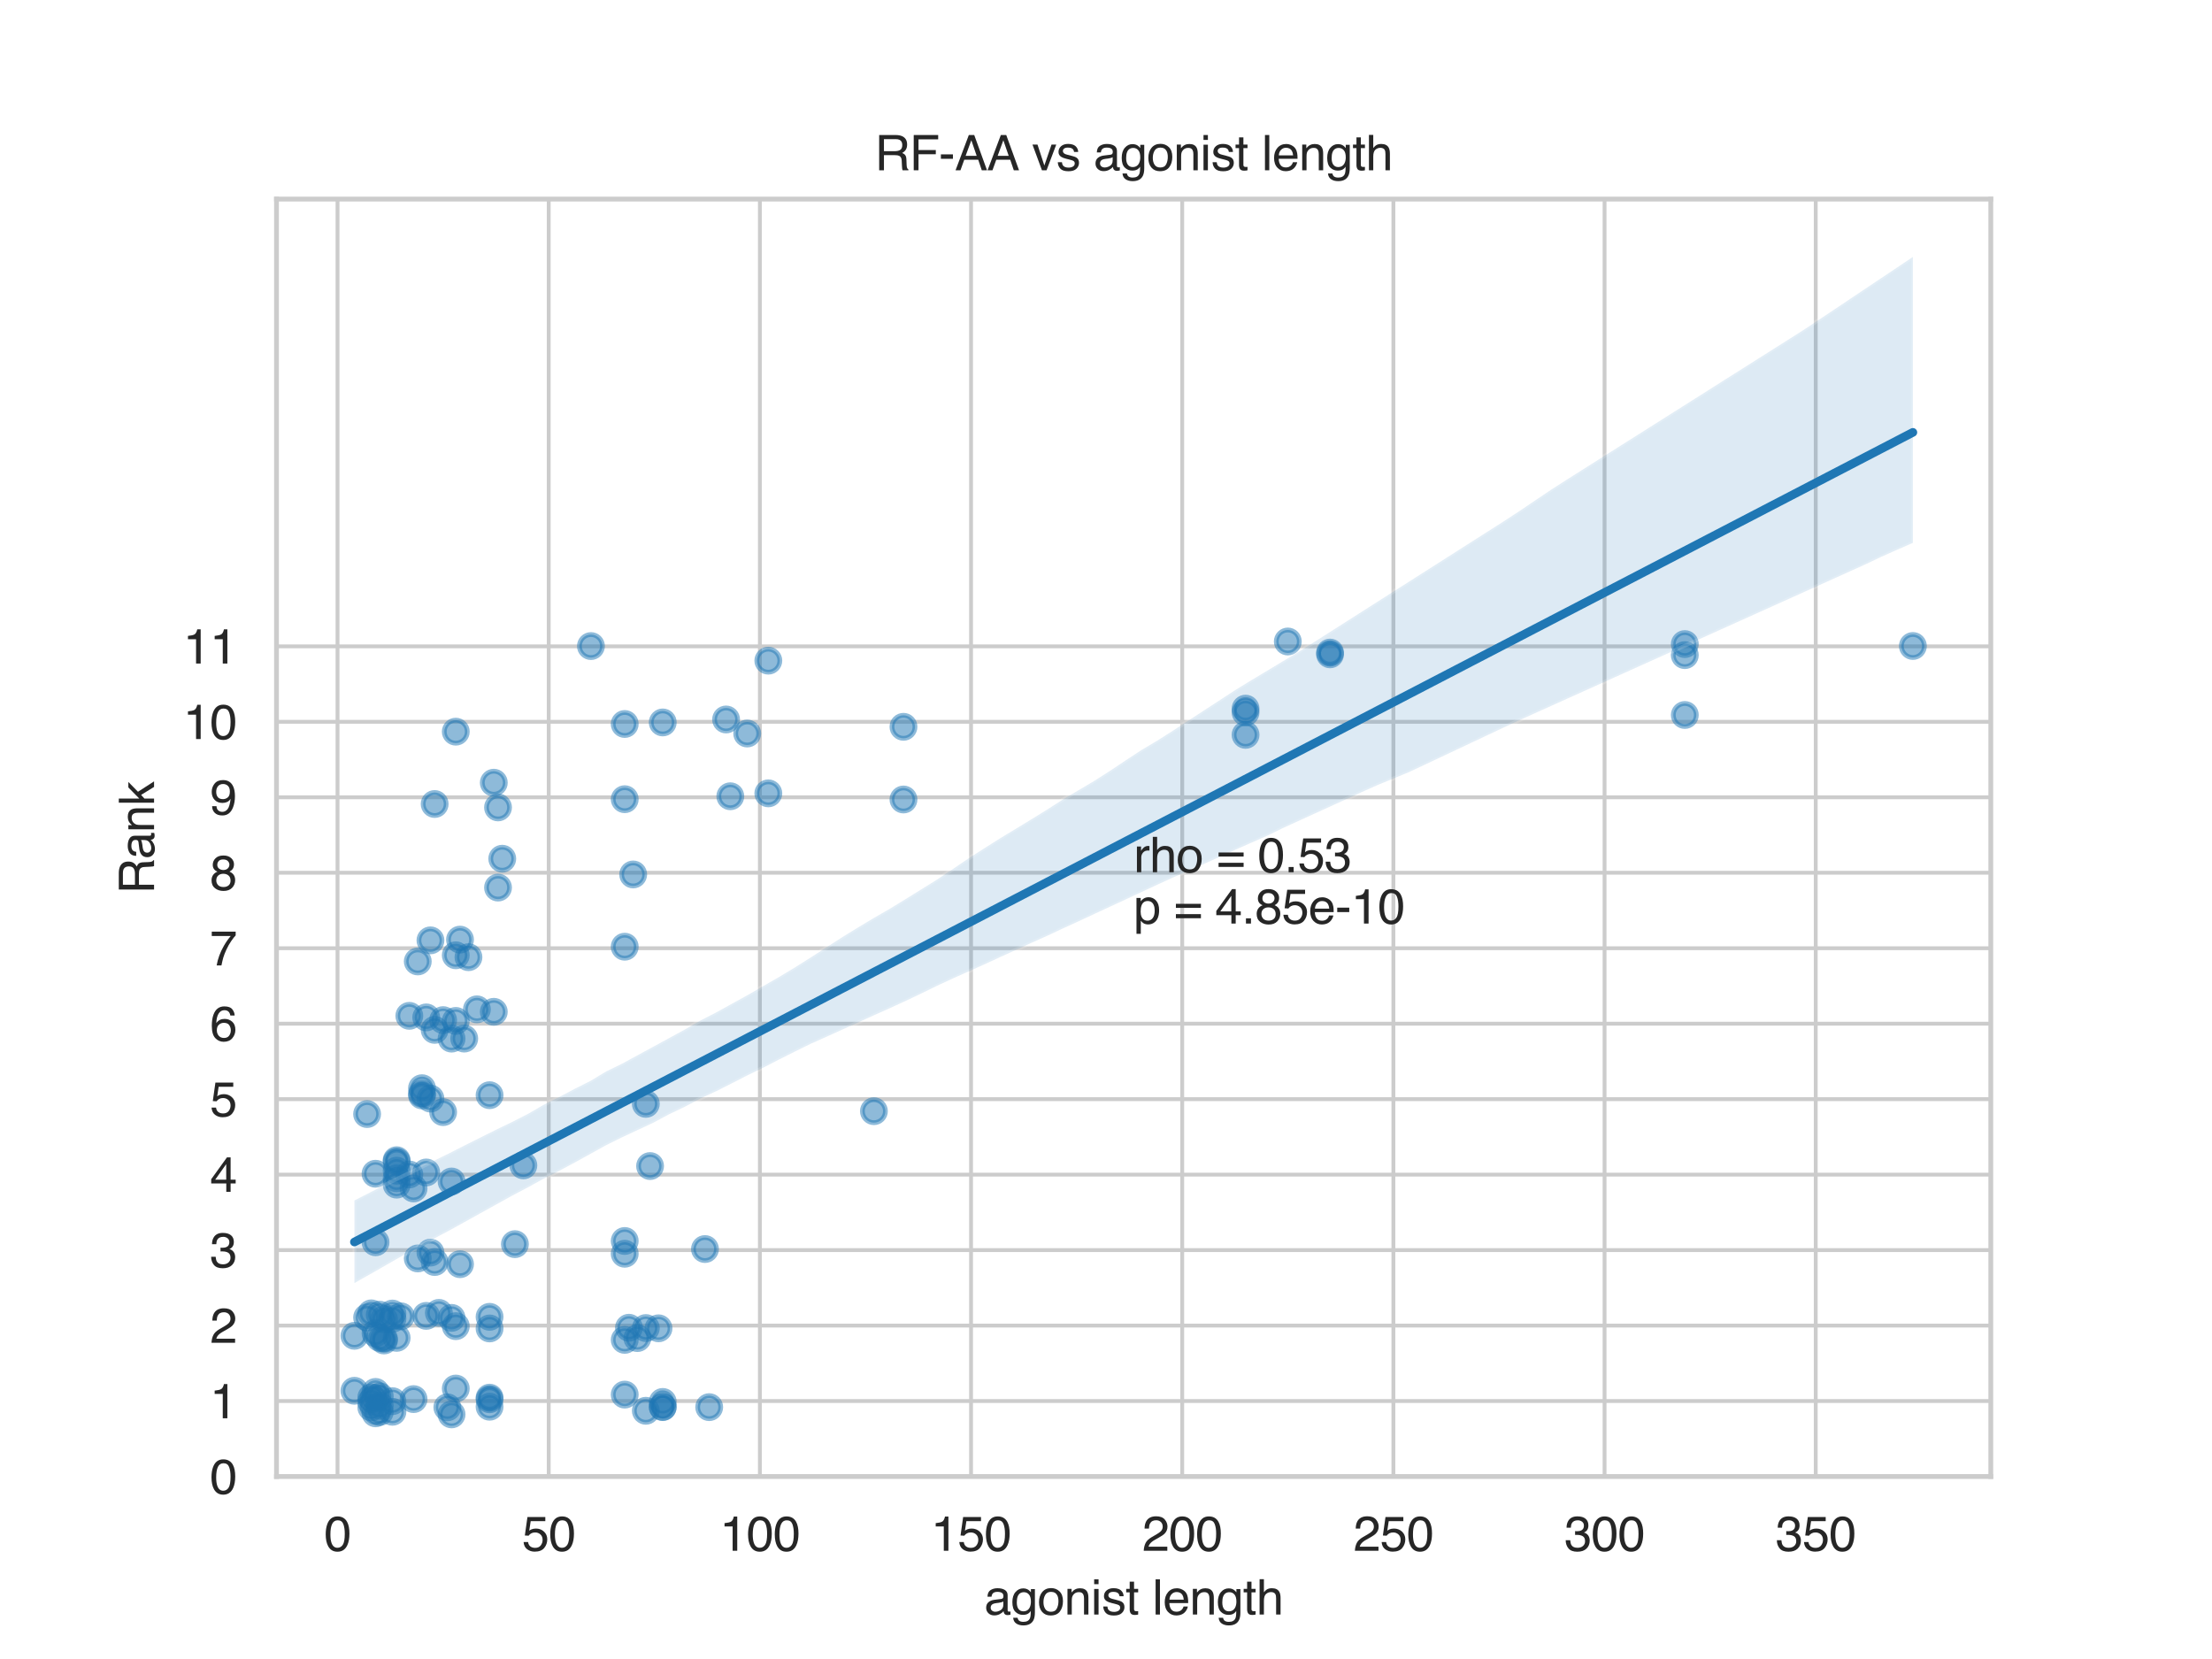 <?xml version="1.0" encoding="utf-8" standalone="no"?>
<!DOCTYPE svg PUBLIC "-//W3C//DTD SVG 1.1//EN"
  "http://www.w3.org/Graphics/SVG/1.1/DTD/svg11.dtd">
<svg xmlns:xlink="http://www.w3.org/1999/xlink" width="460.8pt" height="345.6pt" viewBox="0 0 460.8 345.6" xmlns="http://www.w3.org/2000/svg" version="1.1">
 <defs>
  <style type="text/css">*{stroke-linejoin: round; stroke-linecap: butt}</style>
 </defs>
 <g id="figure_1">
  <g id="patch_1">
   <path d="M 0 345.6 
L 460.8 345.6 
L 460.8 0 
L 0 0 
z
" style="fill: #ffffff"/>
  </g>
  <g id="axes_1">
   <g id="patch_2">
    <path d="M 57.6 307.584 
L 414.72 307.584 
L 414.72 41.472 
L 57.6 41.472 
z
" style="fill: #ffffff"/>
   </g>
   <g id="matplotlib.axis_1">
    <g id="xtick_1">
     <g id="line2d_1">
      <path d="M 70.313 307.584 
L 70.313 41.472 
" clip-path="url(#p63152d286d)" style="fill: none; stroke: #cccccc; stroke-width: 0.8; stroke-linecap: round"/>
     </g>
     <g id="text_1">
      <!-- 0 -->
      <g style="fill: #262626" transform="translate(67.533 323.057) scale(0.1 -0.1)">
       <defs>
        <path id="Helvetica-30" d="M 1731 4475 
Q 2600 4475 2988 3759 
Q 3288 3206 3288 2244 
Q 3288 1331 3016 734 
Q 2622 -122 1728 -122 
Q 922 -122 528 578 
Q 200 1163 200 2147 
Q 200 2909 397 3456 
Q 766 4475 1731 4475 
z
M 1725 391 
Q 2163 391 2422 778 
Q 2681 1166 2681 2222 
Q 2681 2984 2493 3476 
Q 2306 3969 1766 3969 
Q 1269 3969 1039 3501 
Q 809 3034 809 2125 
Q 809 1441 956 1025 
Q 1181 391 1725 391 
z
" transform="scale(0.016)"/>
       </defs>
       <use xlink:href="#Helvetica-30"/>
      </g>
     </g>
    </g>
    <g id="xtick_2">
     <g id="line2d_2">
      <path d="M 114.305 307.584 
L 114.305 41.472 
" clip-path="url(#p63152d286d)" style="fill: none; stroke: #cccccc; stroke-width: 0.8; stroke-linecap: round"/>
     </g>
     <g id="text_2">
      <!-- 50 -->
      <g style="fill: #262626" transform="translate(108.744 323.057) scale(0.1 -0.1)">
       <defs>
        <path id="Helvetica-35" d="M 791 1141 
Q 847 659 1238 475 
Q 1438 381 1700 381 
Q 2200 381 2440 700 
Q 2681 1019 2681 1406 
Q 2681 1875 2395 2131 
Q 2109 2388 1709 2388 
Q 1419 2388 1211 2275 
Q 1003 2163 856 1963 
L 369 1991 
L 709 4400 
L 3034 4400 
L 3034 3856 
L 1131 3856 
L 941 2613 
Q 1097 2731 1238 2791 
Q 1488 2894 1816 2894 
Q 2431 2894 2859 2497 
Q 3288 2100 3288 1491 
Q 3288 856 2895 371 
Q 2503 -113 1644 -113 
Q 1097 -113 676 195 
Q 256 503 206 1141 
L 791 1141 
z
" transform="scale(0.016)"/>
       </defs>
       <use xlink:href="#Helvetica-35"/>
       <use xlink:href="#Helvetica-30" x="55.615"/>
      </g>
     </g>
    </g>
    <g id="xtick_3">
     <g id="line2d_3">
      <path d="M 158.296 307.584 
L 158.296 41.472 
" clip-path="url(#p63152d286d)" style="fill: none; stroke: #cccccc; stroke-width: 0.8; stroke-linecap: round"/>
     </g>
     <g id="text_3">
      <!-- 100 -->
      <g style="fill: #262626" transform="translate(149.954 323.057) scale(0.1 -0.1)">
       <defs>
        <path id="Helvetica-31" d="M 613 3169 
L 613 3600 
Q 1222 3659 1462 3798 
Q 1703 3938 1822 4456 
L 2266 4456 
L 2266 0 
L 1666 0 
L 1666 3169 
L 613 3169 
z
" transform="scale(0.016)"/>
       </defs>
       <use xlink:href="#Helvetica-31"/>
       <use xlink:href="#Helvetica-30" x="55.615"/>
       <use xlink:href="#Helvetica-30" x="111.23"/>
      </g>
     </g>
    </g>
    <g id="xtick_4">
     <g id="line2d_4">
      <path d="M 202.287 307.584 
L 202.287 41.472 
" clip-path="url(#p63152d286d)" style="fill: none; stroke: #cccccc; stroke-width: 0.8; stroke-linecap: round"/>
     </g>
     <g id="text_4">
      <!-- 150 -->
      <g style="fill: #262626" transform="translate(193.945 323.057) scale(0.1 -0.1)">
       <use xlink:href="#Helvetica-31"/>
       <use xlink:href="#Helvetica-35" x="55.615"/>
       <use xlink:href="#Helvetica-30" x="111.23"/>
      </g>
     </g>
    </g>
    <g id="xtick_5">
     <g id="line2d_5">
      <path d="M 246.278 307.584 
L 246.278 41.472 
" clip-path="url(#p63152d286d)" style="fill: none; stroke: #cccccc; stroke-width: 0.8; stroke-linecap: round"/>
     </g>
     <g id="text_5">
      <!-- 200 -->
      <g style="fill: #262626" transform="translate(237.937 323.057) scale(0.1 -0.1)">
       <defs>
        <path id="Helvetica-32" d="M 200 0 
Q 231 578 439 1006 
Q 647 1434 1250 1784 
L 1850 2131 
Q 2253 2366 2416 2531 
Q 2672 2791 2672 3125 
Q 2672 3516 2437 3745 
Q 2203 3975 1813 3975 
Q 1234 3975 1013 3538 
Q 894 3303 881 2888 
L 309 2888 
Q 319 3472 525 3841 
Q 891 4491 1816 4491 
Q 2584 4491 2939 4075 
Q 3294 3659 3294 3150 
Q 3294 2613 2916 2231 
Q 2697 2009 2131 1694 
L 1703 1456 
Q 1397 1288 1222 1134 
Q 909 863 828 531 
L 3272 531 
L 3272 0 
L 200 0 
z
" transform="scale(0.016)"/>
       </defs>
       <use xlink:href="#Helvetica-32"/>
       <use xlink:href="#Helvetica-30" x="55.615"/>
       <use xlink:href="#Helvetica-30" x="111.23"/>
      </g>
     </g>
    </g>
    <g id="xtick_6">
     <g id="line2d_6">
      <path d="M 290.269 307.584 
L 290.269 41.472 
" clip-path="url(#p63152d286d)" style="fill: none; stroke: #cccccc; stroke-width: 0.8; stroke-linecap: round"/>
     </g>
     <g id="text_6">
      <!-- 250 -->
      <g style="fill: #262626" transform="translate(281.928 323.057) scale(0.1 -0.1)">
       <use xlink:href="#Helvetica-32"/>
       <use xlink:href="#Helvetica-35" x="55.615"/>
       <use xlink:href="#Helvetica-30" x="111.23"/>
      </g>
     </g>
    </g>
    <g id="xtick_7">
     <g id="line2d_7">
      <path d="M 334.26 307.584 
L 334.26 41.472 
" clip-path="url(#p63152d286d)" style="fill: none; stroke: #cccccc; stroke-width: 0.8; stroke-linecap: round"/>
     </g>
     <g id="text_7">
      <!-- 300 -->
      <g style="fill: #262626" transform="translate(325.919 323.057) scale(0.1 -0.1)">
       <defs>
        <path id="Helvetica-33" d="M 1663 -122 
Q 869 -122 511 314 
Q 153 750 153 1375 
L 741 1375 
Q 778 941 903 744 
Q 1122 391 1694 391 
Q 2138 391 2406 628 
Q 2675 866 2675 1241 
Q 2675 1703 2392 1887 
Q 2109 2072 1606 2072 
Q 1550 2072 1492 2070 
Q 1434 2069 1375 2066 
L 1375 2563 
Q 1463 2553 1522 2550 
Q 1581 2547 1650 2547 
Q 1966 2547 2169 2647 
Q 2525 2822 2525 3272 
Q 2525 3606 2287 3787 
Q 2050 3969 1734 3969 
Q 1172 3969 956 3594 
Q 838 3388 822 3006 
L 266 3006 
Q 266 3506 466 3856 
Q 809 4481 1675 4481 
Q 2359 4481 2734 4176 
Q 3109 3872 3109 3294 
Q 3109 2881 2888 2625 
Q 2750 2466 2531 2375 
Q 2884 2278 3082 2001 
Q 3281 1725 3281 1325 
Q 3281 684 2859 281 
Q 2438 -122 1663 -122 
z
" transform="scale(0.016)"/>
       </defs>
       <use xlink:href="#Helvetica-33"/>
       <use xlink:href="#Helvetica-30" x="55.615"/>
       <use xlink:href="#Helvetica-30" x="111.23"/>
      </g>
     </g>
    </g>
    <g id="xtick_8">
     <g id="line2d_8">
      <path d="M 378.251 307.584 
L 378.251 41.472 
" clip-path="url(#p63152d286d)" style="fill: none; stroke: #cccccc; stroke-width: 0.8; stroke-linecap: round"/>
     </g>
     <g id="text_8">
      <!-- 350 -->
      <g style="fill: #262626" transform="translate(369.91 323.057) scale(0.1 -0.1)">
       <use xlink:href="#Helvetica-33"/>
       <use xlink:href="#Helvetica-35" x="55.615"/>
       <use xlink:href="#Helvetica-30" x="111.23"/>
      </g>
     </g>
    </g>
    <g id="text_9">
     <!-- agonist length -->
     <g style="fill: #262626" transform="translate(205.027 336.339) scale(0.1 -0.1)">
      <defs>
       <path id="Helvetica-61" d="M 844 891 
Q 844 647 1022 506 
Q 1200 366 1444 366 
Q 1741 366 2019 503 
Q 2488 731 2488 1250 
L 2488 1703 
Q 2384 1638 2221 1594 
Q 2059 1550 1903 1531 
L 1563 1488 
Q 1256 1447 1103 1359 
Q 844 1213 844 891 
z
M 2206 2028 
Q 2400 2053 2466 2191 
Q 2503 2266 2503 2406 
Q 2503 2694 2298 2823 
Q 2094 2953 1713 2953 
Q 1272 2953 1088 2716 
Q 984 2584 953 2325 
L 428 2325 
Q 444 2944 830 3186 
Q 1216 3428 1725 3428 
Q 2316 3428 2684 3203 
Q 3050 2978 3050 2503 
L 3050 575 
Q 3050 488 3086 434 
Q 3122 381 3238 381 
Q 3275 381 3322 386 
Q 3369 391 3422 400 
L 3422 -16 
Q 3291 -53 3222 -62 
Q 3153 -72 3034 -72 
Q 2744 -72 2613 134 
Q 2544 244 2516 444 
Q 2344 219 2022 53 
Q 1700 -113 1313 -113 
Q 847 -113 551 170 
Q 256 453 256 878 
Q 256 1344 547 1600 
Q 838 1856 1309 1916 
L 2206 2028 
z
M 1741 3428 
L 1741 3428 
z
" transform="scale(0.016)"/>
       <path id="Helvetica-67" d="M 1594 3406 
Q 1988 3406 2281 3213 
Q 2441 3103 2606 2894 
L 2606 3316 
L 3125 3316 
L 3125 272 
Q 3125 -366 2938 -734 
Q 2588 -1416 1616 -1416 
Q 1075 -1416 706 -1173 
Q 338 -931 294 -416 
L 866 -416 
Q 906 -641 1028 -763 
Q 1219 -950 1628 -950 
Q 2275 -950 2475 -494 
Q 2594 -225 2584 466 
Q 2416 209 2178 84 
Q 1941 -41 1550 -41 
Q 1006 -41 598 345 
Q 191 731 191 1622 
Q 191 2463 602 2934 
Q 1013 3406 1594 3406 
z
M 2606 1688 
Q 2606 2309 2350 2609 
Q 2094 2909 1697 2909 
Q 1103 2909 884 2353 
Q 769 2056 769 1575 
Q 769 1009 998 714 
Q 1228 419 1616 419 
Q 2222 419 2469 966 
Q 2606 1275 2606 1688 
z
M 1659 3428 
L 1659 3428 
z
" transform="scale(0.016)"/>
       <path id="Helvetica-6f" d="M 1741 363 
Q 2300 363 2508 786 
Q 2716 1209 2716 1728 
Q 2716 2197 2566 2491 
Q 2328 2953 1747 2953 
Q 1231 2953 997 2559 
Q 763 2166 763 1609 
Q 763 1075 997 719 
Q 1231 363 1741 363 
z
M 1763 3444 
Q 2409 3444 2856 3012 
Q 3303 2581 3303 1744 
Q 3303 934 2909 406 
Q 2516 -122 1688 -122 
Q 997 -122 590 345 
Q 184 813 184 1600 
Q 184 2444 612 2944 
Q 1041 3444 1763 3444 
z
M 1744 3428 
L 1744 3428 
z
" transform="scale(0.016)"/>
       <path id="Helvetica-6e" d="M 413 3347 
L 947 3347 
L 947 2872 
Q 1184 3166 1450 3294 
Q 1716 3422 2041 3422 
Q 2753 3422 3003 2925 
Q 3141 2653 3141 2147 
L 3141 0 
L 2569 0 
L 2569 2109 
Q 2569 2416 2478 2603 
Q 2328 2916 1934 2916 
Q 1734 2916 1606 2875 
Q 1375 2806 1200 2600 
Q 1059 2434 1017 2257 
Q 975 2081 975 1753 
L 975 0 
L 413 0 
L 413 3347 
z
M 1734 3428 
L 1734 3428 
z
" transform="scale(0.016)"/>
       <path id="Helvetica-69" d="M 413 3331 
L 984 3331 
L 984 0 
L 413 0 
L 413 3331 
z
M 413 4591 
L 984 4591 
L 984 3953 
L 413 3953 
L 413 4591 
z
" transform="scale(0.016)"/>
       <path id="Helvetica-73" d="M 747 1050 
Q 772 769 888 619 
Q 1100 347 1625 347 
Q 1938 347 2175 483 
Q 2413 619 2413 903 
Q 2413 1119 2222 1231 
Q 2100 1300 1741 1391 
L 1294 1503 
Q 866 1609 663 1741 
Q 300 1969 300 2372 
Q 300 2847 642 3140 
Q 984 3434 1563 3434 
Q 2319 3434 2653 2991 
Q 2863 2709 2856 2384 
L 2325 2384 
Q 2309 2575 2191 2731 
Q 1997 2953 1519 2953 
Q 1200 2953 1036 2831 
Q 872 2709 872 2509 
Q 872 2291 1088 2159 
Q 1213 2081 1456 2022 
L 1828 1931 
Q 2434 1784 2641 1647 
Q 2969 1431 2969 969 
Q 2969 522 2630 197 
Q 2291 -128 1597 -128 
Q 850 -128 539 211 
Q 228 550 206 1050 
L 747 1050 
z
M 1578 3428 
L 1578 3428 
z
" transform="scale(0.016)"/>
       <path id="Helvetica-74" d="M 525 4281 
L 1094 4281 
L 1094 3347 
L 1628 3347 
L 1628 2888 
L 1094 2888 
L 1094 703 
Q 1094 528 1213 469 
Q 1278 434 1431 434 
Q 1472 434 1519 436 
Q 1566 438 1628 444 
L 1628 0 
Q 1531 -28 1426 -40 
Q 1322 -53 1200 -53 
Q 806 -53 665 148 
Q 525 350 525 672 
L 525 2888 
L 72 2888 
L 72 3347 
L 525 3347 
L 525 4281 
z
" transform="scale(0.016)"/>
       <path id="Helvetica-20" transform="scale(0.016)"/>
       <path id="Helvetica-6c" d="M 428 4591 
L 991 4591 
L 991 0 
L 428 0 
L 428 4591 
z
" transform="scale(0.016)"/>
       <path id="Helvetica-65" d="M 1806 3422 
Q 2163 3422 2497 3255 
Q 2831 3088 3006 2822 
Q 3175 2569 3231 2231 
Q 3281 2000 3281 1494 
L 828 1494 
Q 844 984 1069 676 
Q 1294 369 1766 369 
Q 2206 369 2469 659 
Q 2619 828 2681 1050 
L 3234 1050 
Q 3213 866 3089 639 
Q 2966 413 2813 269 
Q 2556 19 2178 -69 
Q 1975 -119 1719 -119 
Q 1094 -119 659 336 
Q 225 791 225 1609 
Q 225 2416 662 2919 
Q 1100 3422 1806 3422 
z
M 2703 1941 
Q 2669 2306 2544 2525 
Q 2313 2931 1772 2931 
Q 1384 2931 1121 2651 
Q 859 2372 844 1941 
L 2703 1941 
z
M 1753 3428 
L 1753 3428 
z
" transform="scale(0.016)"/>
       <path id="Helvetica-68" d="M 413 4606 
L 975 4606 
L 975 2894 
Q 1175 3147 1334 3250 
Q 1606 3428 2013 3428 
Q 2741 3428 3000 2919 
Q 3141 2641 3141 2147 
L 3141 0 
L 2563 0 
L 2563 2109 
Q 2563 2478 2469 2650 
Q 2316 2925 1894 2925 
Q 1544 2925 1259 2684 
Q 975 2444 975 1775 
L 975 0 
L 413 0 
L 413 4606 
z
" transform="scale(0.016)"/>
      </defs>
      <use xlink:href="#Helvetica-61"/>
      <use xlink:href="#Helvetica-67" x="55.615"/>
      <use xlink:href="#Helvetica-6f" x="111.23"/>
      <use xlink:href="#Helvetica-6e" x="166.846"/>
      <use xlink:href="#Helvetica-69" x="222.461"/>
      <use xlink:href="#Helvetica-73" x="244.678"/>
      <use xlink:href="#Helvetica-74" x="294.678"/>
      <use xlink:href="#Helvetica-20" x="322.461"/>
      <use xlink:href="#Helvetica-6c" x="350.244"/>
      <use xlink:href="#Helvetica-65" x="372.461"/>
      <use xlink:href="#Helvetica-6e" x="428.076"/>
      <use xlink:href="#Helvetica-67" x="483.691"/>
      <use xlink:href="#Helvetica-74" x="539.307"/>
      <use xlink:href="#Helvetica-68" x="567.09"/>
     </g>
    </g>
   </g>
   <g id="matplotlib.axis_2">
    <g id="ytick_1">
     <g id="line2d_9">
      <path d="M 57.6 307.584 
L 414.72 307.584 
" clip-path="url(#p63152d286d)" style="fill: none; stroke: #cccccc; stroke-width: 0.8; stroke-linecap: round"/>
     </g>
     <g id="text_10">
      <!-- 0 -->
      <g style="fill: #262626" transform="translate(43.739 311.171) scale(0.1 -0.1)">
       <use xlink:href="#Helvetica-30"/>
      </g>
     </g>
    </g>
    <g id="ytick_2">
     <g id="line2d_10">
      <path d="M 57.6 291.862 
L 414.72 291.862 
" clip-path="url(#p63152d286d)" style="fill: none; stroke: #cccccc; stroke-width: 0.8; stroke-linecap: round"/>
     </g>
     <g id="text_11">
      <!-- 1 -->
      <g style="fill: #262626" transform="translate(43.739 295.449) scale(0.1 -0.1)">
       <use xlink:href="#Helvetica-31"/>
      </g>
     </g>
    </g>
    <g id="ytick_3">
     <g id="line2d_11">
      <path d="M 57.6 276.141 
L 414.72 276.141 
" clip-path="url(#p63152d286d)" style="fill: none; stroke: #cccccc; stroke-width: 0.8; stroke-linecap: round"/>
     </g>
     <g id="text_12">
      <!-- 2 -->
      <g style="fill: #262626" transform="translate(43.739 279.727) scale(0.1 -0.1)">
       <use xlink:href="#Helvetica-32"/>
      </g>
     </g>
    </g>
    <g id="ytick_4">
     <g id="line2d_12">
      <path d="M 57.6 260.419 
L 414.72 260.419 
" clip-path="url(#p63152d286d)" style="fill: none; stroke: #cccccc; stroke-width: 0.8; stroke-linecap: round"/>
     </g>
     <g id="text_13">
      <!-- 3 -->
      <g style="fill: #262626" transform="translate(43.739 264.005) scale(0.1 -0.1)">
       <use xlink:href="#Helvetica-33"/>
      </g>
     </g>
    </g>
    <g id="ytick_5">
     <g id="line2d_13">
      <path d="M 57.6 244.697 
L 414.72 244.697 
" clip-path="url(#p63152d286d)" style="fill: none; stroke: #cccccc; stroke-width: 0.8; stroke-linecap: round"/>
     </g>
     <g id="text_14">
      <!-- 4 -->
      <g style="fill: #262626" transform="translate(43.739 248.284) scale(0.1 -0.1)">
       <defs>
        <path id="Helvetica-34" d="M 2116 1584 
L 2116 3613 
L 681 1584 
L 2116 1584 
z
M 2125 0 
L 2125 1094 
L 163 1094 
L 163 1644 
L 2213 4488 
L 2688 4488 
L 2688 1584 
L 3347 1584 
L 3347 1094 
L 2688 1094 
L 2688 0 
L 2125 0 
z
" transform="scale(0.016)"/>
       </defs>
       <use xlink:href="#Helvetica-34"/>
      </g>
     </g>
    </g>
    <g id="ytick_6">
     <g id="line2d_14">
      <path d="M 57.6 228.975 
L 414.72 228.975 
" clip-path="url(#p63152d286d)" style="fill: none; stroke: #cccccc; stroke-width: 0.8; stroke-linecap: round"/>
     </g>
     <g id="text_15">
      <!-- 5 -->
      <g style="fill: #262626" transform="translate(43.739 232.562) scale(0.1 -0.1)">
       <use xlink:href="#Helvetica-35"/>
      </g>
     </g>
    </g>
    <g id="ytick_7">
     <g id="line2d_15">
      <path d="M 57.6 213.254 
L 414.72 213.254 
" clip-path="url(#p63152d286d)" style="fill: none; stroke: #cccccc; stroke-width: 0.8; stroke-linecap: round"/>
     </g>
     <g id="text_16">
      <!-- 6 -->
      <g style="fill: #262626" transform="translate(43.739 216.84) scale(0.1 -0.1)">
       <defs>
        <path id="Helvetica-36" d="M 1872 4494 
Q 2622 4494 2917 4105 
Q 3213 3716 3213 3303 
L 2656 3303 
Q 2606 3569 2497 3719 
Q 2294 4000 1881 4000 
Q 1409 4000 1131 3564 
Q 853 3128 822 2316 
Q 1016 2600 1309 2741 
Q 1578 2866 1909 2866 
Q 2472 2866 2890 2506 
Q 3309 2147 3309 1434 
Q 3309 825 2912 354 
Q 2516 -116 1781 -116 
Q 1153 -116 697 361 
Q 241 838 241 1966 
Q 241 2800 444 3381 
Q 834 4494 1872 4494 
z
M 1831 384 
Q 2275 384 2495 682 
Q 2716 981 2716 1388 
Q 2716 1731 2519 2042 
Q 2322 2353 1803 2353 
Q 1441 2353 1167 2112 
Q 894 1872 894 1388 
Q 894 963 1142 673 
Q 1391 384 1831 384 
z
" transform="scale(0.016)"/>
       </defs>
       <use xlink:href="#Helvetica-36"/>
      </g>
     </g>
    </g>
    <g id="ytick_8">
     <g id="line2d_16">
      <path d="M 57.6 197.532 
L 414.72 197.532 
" clip-path="url(#p63152d286d)" style="fill: none; stroke: #cccccc; stroke-width: 0.8; stroke-linecap: round"/>
     </g>
     <g id="text_17">
      <!-- 7 -->
      <g style="fill: #262626" transform="translate(43.739 201.119) scale(0.1 -0.1)">
       <defs>
        <path id="Helvetica-37" d="M 3347 4400 
L 3347 3909 
Q 3131 3700 2773 3181 
Q 2416 2663 2141 2063 
Q 1869 1478 1728 997 
Q 1638 688 1494 0 
L 872 0 
Q 1084 1281 1809 2550 
Q 2238 3294 2709 3834 
L 234 3834 
L 234 4400 
L 3347 4400 
z
" transform="scale(0.016)"/>
       </defs>
       <use xlink:href="#Helvetica-37"/>
      </g>
     </g>
    </g>
    <g id="ytick_9">
     <g id="line2d_17">
      <path d="M 57.6 181.81 
L 414.72 181.81 
" clip-path="url(#p63152d286d)" style="fill: none; stroke: #cccccc; stroke-width: 0.8; stroke-linecap: round"/>
     </g>
     <g id="text_18">
      <!-- 8 -->
      <g style="fill: #262626" transform="translate(43.739 185.397) scale(0.1 -0.1)">
       <defs>
        <path id="Helvetica-38" d="M 1741 2600 
Q 2113 2600 2322 2808 
Q 2531 3016 2531 3303 
Q 2531 3553 2331 3762 
Q 2131 3972 1722 3972 
Q 1316 3972 1134 3762 
Q 953 3553 953 3272 
Q 953 2956 1187 2778 
Q 1422 2600 1741 2600 
z
M 1775 384 
Q 2166 384 2423 595 
Q 2681 806 2681 1225 
Q 2681 1659 2415 1884 
Q 2150 2109 1734 2109 
Q 1331 2109 1076 1879 
Q 822 1650 822 1244 
Q 822 894 1055 639 
Q 1288 384 1775 384 
z
M 975 2384 
Q 741 2484 609 2619 
Q 363 2869 363 3269 
Q 363 3769 725 4128 
Q 1088 4488 1753 4488 
Q 2397 4488 2762 4148 
Q 3128 3809 3128 3356 
Q 3128 2938 2916 2678 
Q 2797 2531 2547 2391 
Q 2825 2263 2984 2097 
Q 3281 1784 3281 1284 
Q 3281 694 2884 283 
Q 2488 -128 1763 -128 
Q 1109 -128 657 226 
Q 206 581 206 1256 
Q 206 1653 400 1942 
Q 594 2231 975 2384 
z
" transform="scale(0.016)"/>
       </defs>
       <use xlink:href="#Helvetica-38"/>
      </g>
     </g>
    </g>
    <g id="ytick_10">
     <g id="line2d_18">
      <path d="M 57.6 166.088 
L 414.72 166.088 
" clip-path="url(#p63152d286d)" style="fill: none; stroke: #cccccc; stroke-width: 0.8; stroke-linecap: round"/>
     </g>
     <g id="text_19">
      <!-- 9 -->
      <g style="fill: #262626" transform="translate(43.739 169.675) scale(0.1 -0.1)">
       <defs>
        <path id="Helvetica-39" d="M 850 1081 
Q 875 616 1209 438 
Q 1381 344 1597 344 
Q 2000 344 2284 680 
Q 2569 1016 2688 2044 
Q 2500 1747 2223 1626 
Q 1947 1506 1628 1506 
Q 981 1506 604 1909 
Q 228 2313 228 2947 
Q 228 3556 600 4018 
Q 972 4481 1697 4481 
Q 2675 4481 3047 3600 
Q 3253 3116 3253 2388 
Q 3253 1566 3006 931 
Q 2597 -125 1619 -125 
Q 963 -125 622 219 
Q 281 563 281 1081 
L 850 1081 
z
M 1703 2000 
Q 2038 2000 2314 2220 
Q 2591 2441 2591 2991 
Q 2591 3484 2342 3726 
Q 2094 3969 1709 3969 
Q 1297 3969 1055 3692 
Q 813 3416 813 2953 
Q 813 2516 1025 2258 
Q 1238 2000 1703 2000 
z
" transform="scale(0.016)"/>
       </defs>
       <use xlink:href="#Helvetica-39"/>
      </g>
     </g>
    </g>
    <g id="ytick_11">
     <g id="line2d_19">
      <path d="M 57.6 150.367 
L 414.72 150.367 
" clip-path="url(#p63152d286d)" style="fill: none; stroke: #cccccc; stroke-width: 0.8; stroke-linecap: round"/>
     </g>
     <g id="text_20">
      <!-- 10 -->
      <g style="fill: #262626" transform="translate(38.178 153.953) scale(0.1 -0.1)">
       <use xlink:href="#Helvetica-31"/>
       <use xlink:href="#Helvetica-30" x="55.615"/>
      </g>
     </g>
    </g>
    <g id="ytick_12">
     <g id="line2d_20">
      <path d="M 57.6 134.645 
L 414.72 134.645 
" clip-path="url(#p63152d286d)" style="fill: none; stroke: #cccccc; stroke-width: 0.8; stroke-linecap: round"/>
     </g>
     <g id="text_21">
      <!-- 11 -->
      <g style="fill: #262626" transform="translate(38.178 138.232) scale(0.1 -0.1)">
       <use xlink:href="#Helvetica-31"/>
       <use xlink:href="#Helvetica-31" x="55.615"/>
      </g>
     </g>
    </g>
    <g id="text_22">
     <!-- Rank -->
     <g style="fill: #262626" transform="translate(32.094 186.2) rotate(-90) scale(0.1 -0.1)">
      <defs>
       <path id="Helvetica-52" d="M 2622 2488 
Q 3059 2488 3314 2663 
Q 3569 2838 3569 3294 
Q 3569 3784 3213 3963 
Q 3022 4056 2703 4056 
L 1184 4056 
L 1184 2488 
L 2622 2488 
z
M 563 4591 
L 2688 4591 
Q 3213 4591 3553 4438 
Q 4200 4144 4200 3353 
Q 4200 2941 4029 2678 
Q 3859 2416 3553 2256 
Q 3822 2147 3958 1969 
Q 4094 1791 4109 1391 
L 4131 775 
Q 4141 513 4175 384 
Q 4231 166 4375 103 
L 4375 0 
L 3613 0 
Q 3581 59 3562 153 
Q 3544 247 3531 516 
L 3494 1281 
Q 3472 1731 3159 1884 
Q 2981 1969 2600 1969 
L 1184 1969 
L 1184 0 
L 563 0 
L 563 4591 
z
" transform="scale(0.016)"/>
       <path id="Helvetica-6b" d="M 400 4591 
L 941 4591 
L 941 1925 
L 2384 3347 
L 3103 3347 
L 1822 2094 
L 3175 0 
L 2456 0 
L 1413 1688 
L 941 1256 
L 941 0 
L 400 0 
L 400 4591 
z
" transform="scale(0.016)"/>
      </defs>
      <use xlink:href="#Helvetica-52"/>
      <use xlink:href="#Helvetica-61" x="72.217"/>
      <use xlink:href="#Helvetica-6e" x="127.832"/>
      <use xlink:href="#Helvetica-6b" x="183.447"/>
     </g>
    </g>
   </g>
   <g id="PathCollection_1">
    <defs>
     <path id="ma17bb30edd" d="M 0 2.4 
C 0.636 2.4 1.247 2.147 1.697 1.697 
C 2.147 1.247 2.4 0.636 2.4 0 
C 2.4 -0.636 2.147 -1.247 1.697 -1.697 
C 1.247 -2.147 0.636 -2.4 0 -2.4 
C -0.636 -2.4 -1.247 -2.147 -1.697 -1.697 
C -2.147 -1.247 -2.4 -0.636 -2.4 0 
C -2.4 0.636 -2.147 1.247 -1.697 1.697 
C -1.247 2.147 -0.636 2.4 0 2.4 
z
" style="stroke: #1f77b4; stroke-opacity: 0.5"/>
    </defs>
    <g clip-path="url(#p63152d286d)">
     <use xlink:href="#ma17bb30edd" x="104.627" y="178.886" style="fill: #1f77b4; fill-opacity: 0.5; stroke: #1f77b4; stroke-opacity: 0.5"/>
     <use xlink:href="#ma17bb30edd" x="90.549" y="262.904" style="fill: #1f77b4; fill-opacity: 0.5; stroke: #1f77b4; stroke-opacity: 0.5"/>
     <use xlink:href="#ma17bb30edd" x="79.112" y="273.883" style="fill: #1f77b4; fill-opacity: 0.5; stroke: #1f77b4; stroke-opacity: 0.5"/>
     <use xlink:href="#ma17bb30edd" x="81.751" y="273.636" style="fill: #1f77b4; fill-opacity: 0.5; stroke: #1f77b4; stroke-opacity: 0.5"/>
     <use xlink:href="#ma17bb30edd" x="87.03" y="262.154" style="fill: #1f77b4; fill-opacity: 0.5; stroke: #1f77b4; stroke-opacity: 0.5"/>
     <use xlink:href="#ma17bb30edd" x="90.549" y="214.541" style="fill: #1f77b4; fill-opacity: 0.5; stroke: #1f77b4; stroke-opacity: 0.5"/>
     <use xlink:href="#ma17bb30edd" x="152.137" y="165.874" style="fill: #1f77b4; fill-opacity: 0.5; stroke: #1f77b4; stroke-opacity: 0.5"/>
     <use xlink:href="#ma17bb30edd" x="130.141" y="279.12" style="fill: #1f77b4; fill-opacity: 0.5; stroke: #1f77b4; stroke-opacity: 0.5"/>
     <use xlink:href="#ma17bb30edd" x="79.991" y="279.246" style="fill: #1f77b4; fill-opacity: 0.5; stroke: #1f77b4; stroke-opacity: 0.5"/>
     <use xlink:href="#ma17bb30edd" x="277.072" y="136.314" style="fill: #1f77b4; fill-opacity: 0.5; stroke: #1f77b4; stroke-opacity: 0.5"/>
     <use xlink:href="#ma17bb30edd" x="76.472" y="232.079" style="fill: #1f77b4; fill-opacity: 0.5; stroke: #1f77b4; stroke-opacity: 0.5"/>
     <use xlink:href="#ma17bb30edd" x="88.79" y="244.247" style="fill: #1f77b4; fill-opacity: 0.5; stroke: #1f77b4; stroke-opacity: 0.5"/>
     <use xlink:href="#ma17bb30edd" x="151.257" y="149.879" style="fill: #1f77b4; fill-opacity: 0.5; stroke: #1f77b4; stroke-opacity: 0.5"/>
     <use xlink:href="#ma17bb30edd" x="78.232" y="291.206" style="fill: #1f77b4; fill-opacity: 0.5; stroke: #1f77b4; stroke-opacity: 0.5"/>
     <use xlink:href="#ma17bb30edd" x="81.751" y="294.097" style="fill: #1f77b4; fill-opacity: 0.5; stroke: #1f77b4; stroke-opacity: 0.5"/>
     <use xlink:href="#ma17bb30edd" x="91.429" y="273.496" style="fill: #1f77b4; fill-opacity: 0.5; stroke: #1f77b4; stroke-opacity: 0.5"/>
     <use xlink:href="#ma17bb30edd" x="96.708" y="216.356" style="fill: #1f77b4; fill-opacity: 0.5; stroke: #1f77b4; stroke-opacity: 0.5"/>
     <use xlink:href="#ma17bb30edd" x="132.781" y="278.749" style="fill: #1f77b4; fill-opacity: 0.5; stroke: #1f77b4; stroke-opacity: 0.5"/>
     <use xlink:href="#ma17bb30edd" x="268.274" y="133.635" style="fill: #1f77b4; fill-opacity: 0.5; stroke: #1f77b4; stroke-opacity: 0.5"/>
     <use xlink:href="#ma17bb30edd" x="138.06" y="292.046" style="fill: #1f77b4; fill-opacity: 0.5; stroke: #1f77b4; stroke-opacity: 0.5"/>
     <use xlink:href="#ma17bb30edd" x="86.15" y="247.573" style="fill: #1f77b4; fill-opacity: 0.5; stroke: #1f77b4; stroke-opacity: 0.5"/>
     <use xlink:href="#ma17bb30edd" x="138.06" y="293.127" style="fill: #1f77b4; fill-opacity: 0.5; stroke: #1f77b4; stroke-opacity: 0.5"/>
     <use xlink:href="#ma17bb30edd" x="138.06" y="293.073" style="fill: #1f77b4; fill-opacity: 0.5; stroke: #1f77b4; stroke-opacity: 0.5"/>
     <use xlink:href="#ma17bb30edd" x="131.021" y="276.592" style="fill: #1f77b4; fill-opacity: 0.5; stroke: #1f77b4; stroke-opacity: 0.5"/>
     <use xlink:href="#ma17bb30edd" x="134.54" y="276.656" style="fill: #1f77b4; fill-opacity: 0.5; stroke: #1f77b4; stroke-opacity: 0.5"/>
     <use xlink:href="#ma17bb30edd" x="188.21" y="151.407" style="fill: #1f77b4; fill-opacity: 0.5; stroke: #1f77b4; stroke-opacity: 0.5"/>
     <use xlink:href="#ma17bb30edd" x="182.051" y="231.477" style="fill: #1f77b4; fill-opacity: 0.5; stroke: #1f77b4; stroke-opacity: 0.5"/>
     <use xlink:href="#ma17bb30edd" x="277.072" y="135.944" style="fill: #1f77b4; fill-opacity: 0.5; stroke: #1f77b4; stroke-opacity: 0.5"/>
     <use xlink:href="#ma17bb30edd" x="130.141" y="166.488" style="fill: #1f77b4; fill-opacity: 0.5; stroke: #1f77b4; stroke-opacity: 0.5"/>
     <use xlink:href="#ma17bb30edd" x="94.948" y="212.674" style="fill: #1f77b4; fill-opacity: 0.5; stroke: #1f77b4; stroke-opacity: 0.5"/>
     <use xlink:href="#ma17bb30edd" x="398.487" y="134.573" style="fill: #1f77b4; fill-opacity: 0.5; stroke: #1f77b4; stroke-opacity: 0.5"/>
     <use xlink:href="#ma17bb30edd" x="76.472" y="274.458" style="fill: #1f77b4; fill-opacity: 0.5; stroke: #1f77b4; stroke-opacity: 0.5"/>
     <use xlink:href="#ma17bb30edd" x="134.54" y="293.892" style="fill: #1f77b4; fill-opacity: 0.5; stroke: #1f77b4; stroke-opacity: 0.5"/>
     <use xlink:href="#ma17bb30edd" x="134.54" y="229.954" style="fill: #1f77b4; fill-opacity: 0.5; stroke: #1f77b4; stroke-opacity: 0.5"/>
     <use xlink:href="#ma17bb30edd" x="130.141" y="258.518" style="fill: #1f77b4; fill-opacity: 0.5; stroke: #1f77b4; stroke-opacity: 0.5"/>
     <use xlink:href="#ma17bb30edd" x="87.91" y="228.198" style="fill: #1f77b4; fill-opacity: 0.5; stroke: #1f77b4; stroke-opacity: 0.5"/>
     <use xlink:href="#ma17bb30edd" x="135.42" y="242.911" style="fill: #1f77b4; fill-opacity: 0.5; stroke: #1f77b4; stroke-opacity: 0.5"/>
     <use xlink:href="#ma17bb30edd" x="83.511" y="274.211" style="fill: #1f77b4; fill-opacity: 0.5; stroke: #1f77b4; stroke-opacity: 0.5"/>
     <use xlink:href="#ma17bb30edd" x="160.055" y="137.628" style="fill: #1f77b4; fill-opacity: 0.5; stroke: #1f77b4; stroke-opacity: 0.5"/>
     <use xlink:href="#ma17bb30edd" x="85.27" y="244.664" style="fill: #1f77b4; fill-opacity: 0.5; stroke: #1f77b4; stroke-opacity: 0.5"/>
     <use xlink:href="#ma17bb30edd" x="73.833" y="289.725" style="fill: #1f77b4; fill-opacity: 0.5; stroke: #1f77b4; stroke-opacity: 0.5"/>
     <use xlink:href="#ma17bb30edd" x="130.141" y="197.216" style="fill: #1f77b4; fill-opacity: 0.5; stroke: #1f77b4; stroke-opacity: 0.5"/>
     <use xlink:href="#ma17bb30edd" x="188.21" y="166.548" style="fill: #1f77b4; fill-opacity: 0.5; stroke: #1f77b4; stroke-opacity: 0.5"/>
     <use xlink:href="#ma17bb30edd" x="82.631" y="278.703" style="fill: #1f77b4; fill-opacity: 0.5; stroke: #1f77b4; stroke-opacity: 0.5"/>
     <use xlink:href="#ma17bb30edd" x="88.79" y="211.944" style="fill: #1f77b4; fill-opacity: 0.5; stroke: #1f77b4; stroke-opacity: 0.5"/>
     <use xlink:href="#ma17bb30edd" x="101.987" y="291.156" style="fill: #1f77b4; fill-opacity: 0.5; stroke: #1f77b4; stroke-opacity: 0.5"/>
     <use xlink:href="#ma17bb30edd" x="160.055" y="165.27" style="fill: #1f77b4; fill-opacity: 0.5; stroke: #1f77b4; stroke-opacity: 0.5"/>
     <use xlink:href="#ma17bb30edd" x="101.987" y="274.318" style="fill: #1f77b4; fill-opacity: 0.5; stroke: #1f77b4; stroke-opacity: 0.5"/>
     <use xlink:href="#ma17bb30edd" x="147.738" y="293.135" style="fill: #1f77b4; fill-opacity: 0.5; stroke: #1f77b4; stroke-opacity: 0.5"/>
     <use xlink:href="#ma17bb30edd" x="78.232" y="258.787" style="fill: #1f77b4; fill-opacity: 0.5; stroke: #1f77b4; stroke-opacity: 0.5"/>
     <use xlink:href="#ma17bb30edd" x="101.987" y="293.048" style="fill: #1f77b4; fill-opacity: 0.5; stroke: #1f77b4; stroke-opacity: 0.5"/>
     <use xlink:href="#ma17bb30edd" x="87.91" y="227.831" style="fill: #1f77b4; fill-opacity: 0.5; stroke: #1f77b4; stroke-opacity: 0.5"/>
     <use xlink:href="#ma17bb30edd" x="79.112" y="290.888" style="fill: #1f77b4; fill-opacity: 0.5; stroke: #1f77b4; stroke-opacity: 0.5"/>
     <use xlink:href="#ma17bb30edd" x="81.751" y="291.887" style="fill: #1f77b4; fill-opacity: 0.5; stroke: #1f77b4; stroke-opacity: 0.5"/>
     <use xlink:href="#ma17bb30edd" x="79.112" y="292.854" style="fill: #1f77b4; fill-opacity: 0.5; stroke: #1f77b4; stroke-opacity: 0.5"/>
     <use xlink:href="#ma17bb30edd" x="87.91" y="226.691" style="fill: #1f77b4; fill-opacity: 0.5; stroke: #1f77b4; stroke-opacity: 0.5"/>
     <use xlink:href="#ma17bb30edd" x="130.141" y="290.521" style="fill: #1f77b4; fill-opacity: 0.5; stroke: #1f77b4; stroke-opacity: 0.5"/>
     <use xlink:href="#ma17bb30edd" x="79.991" y="278.883" style="fill: #1f77b4; fill-opacity: 0.5; stroke: #1f77b4; stroke-opacity: 0.5"/>
     <use xlink:href="#ma17bb30edd" x="82.631" y="246.783" style="fill: #1f77b4; fill-opacity: 0.5; stroke: #1f77b4; stroke-opacity: 0.5"/>
     <use xlink:href="#ma17bb30edd" x="131.901" y="182.165" style="fill: #1f77b4; fill-opacity: 0.5; stroke: #1f77b4; stroke-opacity: 0.5"/>
     <use xlink:href="#ma17bb30edd" x="130.141" y="261.181" style="fill: #1f77b4; fill-opacity: 0.5; stroke: #1f77b4; stroke-opacity: 0.5"/>
     <use xlink:href="#ma17bb30edd" x="85.27" y="211.618" style="fill: #1f77b4; fill-opacity: 0.5; stroke: #1f77b4; stroke-opacity: 0.5"/>
     <use xlink:href="#ma17bb30edd" x="77.352" y="292.006" style="fill: #1f77b4; fill-opacity: 0.5; stroke: #1f77b4; stroke-opacity: 0.5"/>
     <use xlink:href="#ma17bb30edd" x="123.103" y="134.589" style="fill: #1f77b4; fill-opacity: 0.5; stroke: #1f77b4; stroke-opacity: 0.5"/>
     <use xlink:href="#ma17bb30edd" x="92.309" y="231.672" style="fill: #1f77b4; fill-opacity: 0.5; stroke: #1f77b4; stroke-opacity: 0.5"/>
     <use xlink:href="#ma17bb30edd" x="94.069" y="216.364" style="fill: #1f77b4; fill-opacity: 0.5; stroke: #1f77b4; stroke-opacity: 0.5"/>
     <use xlink:href="#ma17bb30edd" x="146.858" y="260.198" style="fill: #1f77b4; fill-opacity: 0.5; stroke: #1f77b4; stroke-opacity: 0.5"/>
     <use xlink:href="#ma17bb30edd" x="137.18" y="276.711" style="fill: #1f77b4; fill-opacity: 0.5; stroke: #1f77b4; stroke-opacity: 0.5"/>
     <use xlink:href="#ma17bb30edd" x="81.751" y="274.735" style="fill: #1f77b4; fill-opacity: 0.5; stroke: #1f77b4; stroke-opacity: 0.5"/>
     <use xlink:href="#ma17bb30edd" x="94.948" y="152.42" style="fill: #1f77b4; fill-opacity: 0.5; stroke: #1f77b4; stroke-opacity: 0.5"/>
     <use xlink:href="#ma17bb30edd" x="92.309" y="212.507" style="fill: #1f77b4; fill-opacity: 0.5; stroke: #1f77b4; stroke-opacity: 0.5"/>
     <use xlink:href="#ma17bb30edd" x="79.112" y="278.717" style="fill: #1f77b4; fill-opacity: 0.5; stroke: #1f77b4; stroke-opacity: 0.5"/>
     <use xlink:href="#ma17bb30edd" x="78.232" y="244.512" style="fill: #1f77b4; fill-opacity: 0.5; stroke: #1f77b4; stroke-opacity: 0.5"/>
     <use xlink:href="#ma17bb30edd" x="82.631" y="243.873" style="fill: #1f77b4; fill-opacity: 0.5; stroke: #1f77b4; stroke-opacity: 0.5"/>
     <use xlink:href="#ma17bb30edd" x="89.67" y="260.94" style="fill: #1f77b4; fill-opacity: 0.5; stroke: #1f77b4; stroke-opacity: 0.5"/>
     <use xlink:href="#ma17bb30edd" x="88.79" y="274.124" style="fill: #1f77b4; fill-opacity: 0.5; stroke: #1f77b4; stroke-opacity: 0.5"/>
     <use xlink:href="#ma17bb30edd" x="97.588" y="199.401" style="fill: #1f77b4; fill-opacity: 0.5; stroke: #1f77b4; stroke-opacity: 0.5"/>
     <use xlink:href="#ma17bb30edd" x="82.631" y="245.483" style="fill: #1f77b4; fill-opacity: 0.5; stroke: #1f77b4; stroke-opacity: 0.5"/>
     <use xlink:href="#ma17bb30edd" x="82.631" y="241.985" style="fill: #1f77b4; fill-opacity: 0.5; stroke: #1f77b4; stroke-opacity: 0.5"/>
     <use xlink:href="#ma17bb30edd" x="79.991" y="274.824" style="fill: #1f77b4; fill-opacity: 0.5; stroke: #1f77b4; stroke-opacity: 0.5"/>
     <use xlink:href="#ma17bb30edd" x="93.189" y="293.171" style="fill: #1f77b4; fill-opacity: 0.5; stroke: #1f77b4; stroke-opacity: 0.5"/>
     <use xlink:href="#ma17bb30edd" x="155.656" y="152.802" style="fill: #1f77b4; fill-opacity: 0.5; stroke: #1f77b4; stroke-opacity: 0.5"/>
     <use xlink:href="#ma17bb30edd" x="77.352" y="291.106" style="fill: #1f77b4; fill-opacity: 0.5; stroke: #1f77b4; stroke-opacity: 0.5"/>
     <use xlink:href="#ma17bb30edd" x="87.03" y="200.284" style="fill: #1f77b4; fill-opacity: 0.5; stroke: #1f77b4; stroke-opacity: 0.5"/>
     <use xlink:href="#ma17bb30edd" x="77.352" y="273.596" style="fill: #1f77b4; fill-opacity: 0.5; stroke: #1f77b4; stroke-opacity: 0.5"/>
     <use xlink:href="#ma17bb30edd" x="78.232" y="277.745" style="fill: #1f77b4; fill-opacity: 0.5; stroke: #1f77b4; stroke-opacity: 0.5"/>
     <use xlink:href="#ma17bb30edd" x="78.232" y="294.42" style="fill: #1f77b4; fill-opacity: 0.5; stroke: #1f77b4; stroke-opacity: 0.5"/>
     <use xlink:href="#ma17bb30edd" x="77.352" y="293.182" style="fill: #1f77b4; fill-opacity: 0.5; stroke: #1f77b4; stroke-opacity: 0.5"/>
     <use xlink:href="#ma17bb30edd" x="94.948" y="199.001" style="fill: #1f77b4; fill-opacity: 0.5; stroke: #1f77b4; stroke-opacity: 0.5"/>
     <use xlink:href="#ma17bb30edd" x="82.631" y="241.69" style="fill: #1f77b4; fill-opacity: 0.5; stroke: #1f77b4; stroke-opacity: 0.5"/>
     <use xlink:href="#ma17bb30edd" x="90.549" y="167.489" style="fill: #1f77b4; fill-opacity: 0.5; stroke: #1f77b4; stroke-opacity: 0.5"/>
     <use xlink:href="#ma17bb30edd" x="73.833" y="278.272" style="fill: #1f77b4; fill-opacity: 0.5; stroke: #1f77b4; stroke-opacity: 0.5"/>
     <use xlink:href="#ma17bb30edd" x="78.232" y="289.962" style="fill: #1f77b4; fill-opacity: 0.5; stroke: #1f77b4; stroke-opacity: 0.5"/>
     <use xlink:href="#ma17bb30edd" x="94.069" y="246.127" style="fill: #1f77b4; fill-opacity: 0.5; stroke: #1f77b4; stroke-opacity: 0.5"/>
     <use xlink:href="#ma17bb30edd" x="79.112" y="294.136" style="fill: #1f77b4; fill-opacity: 0.5; stroke: #1f77b4; stroke-opacity: 0.5"/>
     <use xlink:href="#ma17bb30edd" x="101.987" y="276.739" style="fill: #1f77b4; fill-opacity: 0.5; stroke: #1f77b4; stroke-opacity: 0.5"/>
     <use xlink:href="#ma17bb30edd" x="89.67" y="195.893" style="fill: #1f77b4; fill-opacity: 0.5; stroke: #1f77b4; stroke-opacity: 0.5"/>
     <use xlink:href="#ma17bb30edd" x="259.475" y="153.083" style="fill: #1f77b4; fill-opacity: 0.5; stroke: #1f77b4; stroke-opacity: 0.5"/>
     <use xlink:href="#ma17bb30edd" x="138.06" y="150.498" style="fill: #1f77b4; fill-opacity: 0.5; stroke: #1f77b4; stroke-opacity: 0.5"/>
     <use xlink:href="#ma17bb30edd" x="259.475" y="148.393" style="fill: #1f77b4; fill-opacity: 0.5; stroke: #1f77b4; stroke-opacity: 0.5"/>
     <use xlink:href="#ma17bb30edd" x="259.475" y="147.624" style="fill: #1f77b4; fill-opacity: 0.5; stroke: #1f77b4; stroke-opacity: 0.5"/>
     <use xlink:href="#ma17bb30edd" x="86.15" y="291.46" style="fill: #1f77b4; fill-opacity: 0.5; stroke: #1f77b4; stroke-opacity: 0.5"/>
     <use xlink:href="#ma17bb30edd" x="130.141" y="150.82" style="fill: #1f77b4; fill-opacity: 0.5; stroke: #1f77b4; stroke-opacity: 0.5"/>
     <use xlink:href="#ma17bb30edd" x="89.67" y="228.857" style="fill: #1f77b4; fill-opacity: 0.5; stroke: #1f77b4; stroke-opacity: 0.5"/>
     <use xlink:href="#ma17bb30edd" x="109.026" y="242.767" style="fill: #1f77b4; fill-opacity: 0.5; stroke: #1f77b4; stroke-opacity: 0.5"/>
     <use xlink:href="#ma17bb30edd" x="94.069" y="274.539" style="fill: #1f77b4; fill-opacity: 0.5; stroke: #1f77b4; stroke-opacity: 0.5"/>
     <use xlink:href="#ma17bb30edd" x="95.828" y="195.742" style="fill: #1f77b4; fill-opacity: 0.5; stroke: #1f77b4; stroke-opacity: 0.5"/>
     <use xlink:href="#ma17bb30edd" x="107.266" y="259.179" style="fill: #1f77b4; fill-opacity: 0.5; stroke: #1f77b4; stroke-opacity: 0.5"/>
     <use xlink:href="#ma17bb30edd" x="94.948" y="289.258" style="fill: #1f77b4; fill-opacity: 0.5; stroke: #1f77b4; stroke-opacity: 0.5"/>
     <use xlink:href="#ma17bb30edd" x="95.828" y="263.354" style="fill: #1f77b4; fill-opacity: 0.5; stroke: #1f77b4; stroke-opacity: 0.5"/>
     <use xlink:href="#ma17bb30edd" x="94.948" y="276.265" style="fill: #1f77b4; fill-opacity: 0.5; stroke: #1f77b4; stroke-opacity: 0.5"/>
     <use xlink:href="#ma17bb30edd" x="102.867" y="163.053" style="fill: #1f77b4; fill-opacity: 0.5; stroke: #1f77b4; stroke-opacity: 0.5"/>
     <use xlink:href="#ma17bb30edd" x="94.069" y="294.643" style="fill: #1f77b4; fill-opacity: 0.5; stroke: #1f77b4; stroke-opacity: 0.5"/>
     <use xlink:href="#ma17bb30edd" x="102.867" y="210.776" style="fill: #1f77b4; fill-opacity: 0.5; stroke: #1f77b4; stroke-opacity: 0.5"/>
     <use xlink:href="#ma17bb30edd" x="103.747" y="184.897" style="fill: #1f77b4; fill-opacity: 0.5; stroke: #1f77b4; stroke-opacity: 0.5"/>
     <use xlink:href="#ma17bb30edd" x="103.747" y="168.198" style="fill: #1f77b4; fill-opacity: 0.5; stroke: #1f77b4; stroke-opacity: 0.5"/>
     <use xlink:href="#ma17bb30edd" x="101.987" y="291.494" style="fill: #1f77b4; fill-opacity: 0.5; stroke: #1f77b4; stroke-opacity: 0.5"/>
     <use xlink:href="#ma17bb30edd" x="99.348" y="210.264" style="fill: #1f77b4; fill-opacity: 0.5; stroke: #1f77b4; stroke-opacity: 0.5"/>
     <use xlink:href="#ma17bb30edd" x="101.987" y="228.148" style="fill: #1f77b4; fill-opacity: 0.5; stroke: #1f77b4; stroke-opacity: 0.5"/>
     <use xlink:href="#ma17bb30edd" x="350.977" y="148.944" style="fill: #1f77b4; fill-opacity: 0.5; stroke: #1f77b4; stroke-opacity: 0.5"/>
     <use xlink:href="#ma17bb30edd" x="350.977" y="136.474" style="fill: #1f77b4; fill-opacity: 0.5; stroke: #1f77b4; stroke-opacity: 0.5"/>
     <use xlink:href="#ma17bb30edd" x="350.977" y="134.173" style="fill: #1f77b4; fill-opacity: 0.5; stroke: #1f77b4; stroke-opacity: 0.5"/>
    </g>
   </g>
   <g id="PolyCollection_1">
    <defs>
     <path id="m35100b0077" d="M 73.833 -95.518 
L 73.833 -78.322 
L 77.112 -80.168 
L 80.391 -82.044 
L 83.671 -83.924 
L 86.95 -85.784 
L 90.229 -87.49 
L 93.509 -89.225 
L 96.788 -91.033 
L 100.067 -92.855 
L 103.347 -94.674 
L 106.626 -96.494 
L 109.905 -98.218 
L 113.185 -100.03 
L 116.464 -101.687 
L 119.743 -103.436 
L 123.023 -105.248 
L 126.302 -107.06 
L 129.581 -108.68 
L 132.861 -110.211 
L 136.14 -111.745 
L 139.42 -113.499 
L 142.699 -115.066 
L 145.978 -116.807 
L 149.258 -118.313 
L 152.537 -119.971 
L 155.816 -121.648 
L 159.096 -123.237 
L 162.375 -124.936 
L 165.654 -126.577 
L 168.934 -128.188 
L 172.213 -129.648 
L 175.492 -131.134 
L 178.772 -132.616 
L 182.051 -134.103 
L 185.33 -135.563 
L 188.61 -137.071 
L 191.889 -138.628 
L 195.168 -140.233 
L 198.448 -141.756 
L 201.727 -143.217 
L 205.006 -144.682 
L 208.286 -146.197 
L 211.565 -147.692 
L 214.844 -149.188 
L 218.124 -150.647 
L 221.403 -152.184 
L 224.682 -153.681 
L 227.962 -155.204 
L 231.241 -156.73 
L 234.52 -158.244 
L 237.8 -159.78 
L 241.079 -161.306 
L 244.358 -162.806 
L 247.638 -164.247 
L 250.917 -165.688 
L 254.196 -167.151 
L 257.476 -168.647 
L 260.755 -170.085 
L 264.034 -171.536 
L 267.314 -173.131 
L 270.593 -174.628 
L 273.872 -176.123 
L 277.152 -177.619 
L 280.431 -179.115 
L 283.71 -180.611 
L 286.99 -182.073 
L 290.269 -183.424 
L 293.548 -184.775 
L 296.828 -186.315 
L 300.107 -187.859 
L 303.386 -189.405 
L 306.666 -190.95 
L 309.945 -192.496 
L 313.224 -194.042 
L 316.504 -195.567 
L 319.783 -197.043 
L 323.062 -198.52 
L 326.342 -199.996 
L 329.621 -201.473 
L 332.9 -202.95 
L 336.18 -204.426 
L 339.459 -205.903 
L 342.739 -207.38 
L 346.018 -208.856 
L 349.297 -210.333 
L 352.577 -211.81 
L 355.856 -213.286 
L 359.135 -214.763 
L 362.415 -216.24 
L 365.694 -217.716 
L 368.973 -219.193 
L 372.253 -220.67 
L 375.532 -222.146 
L 378.811 -223.623 
L 382.091 -225.101 
L 385.37 -226.58 
L 388.649 -228.059 
L 391.929 -229.621 
L 395.208 -231.08 
L 398.487 -232.514 
L 398.487 -292.072 
L 398.487 -292.072 
L 395.208 -289.878 
L 391.929 -287.684 
L 388.649 -285.491 
L 385.37 -283.297 
L 382.091 -281.103 
L 378.811 -278.909 
L 375.532 -276.741 
L 372.253 -274.666 
L 368.973 -272.591 
L 365.694 -270.517 
L 362.415 -268.442 
L 359.135 -266.376 
L 355.856 -264.293 
L 352.577 -262.221 
L 349.297 -260.149 
L 346.018 -258.077 
L 342.739 -256.004 
L 339.459 -253.932 
L 336.18 -251.86 
L 332.9 -249.788 
L 329.621 -247.716 
L 326.342 -245.643 
L 323.062 -243.537 
L 319.783 -241.327 
L 316.504 -239.117 
L 313.224 -236.972 
L 309.945 -234.884 
L 306.666 -232.795 
L 303.386 -230.706 
L 300.107 -228.618 
L 296.828 -226.529 
L 293.548 -224.44 
L 290.269 -222.352 
L 286.99 -220.263 
L 283.71 -218.174 
L 280.431 -216.086 
L 277.152 -213.997 
L 273.872 -211.908 
L 270.593 -209.849 
L 267.314 -207.88 
L 264.034 -205.91 
L 260.755 -203.94 
L 257.476 -201.933 
L 254.196 -199.799 
L 250.917 -197.663 
L 247.638 -195.525 
L 244.358 -193.387 
L 241.079 -191.306 
L 237.8 -189.358 
L 234.52 -187.211 
L 231.241 -185.021 
L 227.962 -182.922 
L 224.682 -180.979 
L 221.403 -179.036 
L 218.124 -176.935 
L 214.844 -174.906 
L 211.565 -172.912 
L 208.286 -170.925 
L 205.006 -168.853 
L 201.727 -166.746 
L 198.448 -164.526 
L 195.168 -162.339 
L 191.889 -160.302 
L 188.61 -158.266 
L 185.33 -156.263 
L 182.051 -154.368 
L 178.772 -152.404 
L 175.492 -150.387 
L 172.213 -148.275 
L 168.934 -146.166 
L 165.654 -144.09 
L 162.375 -142.119 
L 159.096 -140.23 
L 155.816 -138.339 
L 152.537 -136.532 
L 149.258 -134.719 
L 145.978 -133.037 
L 142.699 -131.145 
L 139.42 -129.357 
L 136.14 -127.571 
L 132.861 -125.789 
L 129.581 -124.002 
L 126.302 -122.409 
L 123.023 -120.431 
L 119.743 -118.783 
L 116.464 -117.047 
L 113.185 -115.404 
L 109.905 -113.508 
L 106.626 -111.842 
L 103.347 -110.256 
L 100.067 -108.618 
L 96.788 -106.98 
L 93.509 -105.308 
L 90.229 -103.704 
L 86.95 -102.054 
L 83.671 -100.473 
L 80.391 -98.884 
L 77.112 -97.189 
L 73.833 -95.518 
z
" style="stroke: #ffffff; stroke-opacity: 0.15; stroke-width: 0.8"/>
    </defs>
    <g clip-path="url(#p63152d286d)">
     <use xlink:href="#m35100b0077" x="0" y="345.6" style="fill: #1f77b4; fill-opacity: 0.15; stroke: #ffffff; stroke-opacity: 0.15; stroke-width: 0.8"/>
    </g>
   </g>
   <g id="line2d_21">
    <path d="M 73.833 258.731 
L 77.112 257.027 
L 80.391 255.324 
L 83.671 253.62 
L 86.95 251.916 
L 90.229 250.213 
L 93.509 248.509 
L 96.788 246.805 
L 100.067 245.102 
L 103.347 243.398 
L 106.626 241.695 
L 109.905 239.991 
L 113.185 238.287 
L 116.464 236.584 
L 119.743 234.88 
L 123.023 233.176 
L 126.302 231.473 
L 129.581 229.769 
L 132.861 228.065 
L 136.14 226.362 
L 139.42 224.658 
L 142.699 222.955 
L 145.978 221.251 
L 149.258 219.547 
L 152.537 217.844 
L 155.816 216.14 
L 159.096 214.436 
L 162.375 212.733 
L 165.654 211.029 
L 168.934 209.325 
L 172.213 207.622 
L 175.492 205.918 
L 178.772 204.215 
L 182.051 202.511 
L 185.33 200.807 
L 188.61 199.104 
L 191.889 197.4 
L 195.168 195.696 
L 198.448 193.993 
L 201.727 192.289 
L 205.006 190.586 
L 208.286 188.882 
L 211.565 187.178 
L 214.844 185.475 
L 218.124 183.771 
L 221.403 182.067 
L 224.682 180.364 
L 227.962 178.66 
L 231.241 176.956 
L 234.52 175.253 
L 237.8 173.549 
L 241.079 171.846 
L 244.358 170.142 
L 247.638 168.438 
L 250.917 166.735 
L 254.196 165.031 
L 257.476 163.327 
L 260.755 161.624 
L 264.034 159.92 
L 267.314 158.216 
L 270.593 156.513 
L 273.872 154.809 
L 277.152 153.106 
L 280.431 151.402 
L 283.71 149.698 
L 286.99 147.995 
L 290.269 146.291 
L 293.548 144.587 
L 296.828 142.884 
L 300.107 141.18 
L 303.386 139.476 
L 306.666 137.773 
L 309.945 136.069 
L 313.224 134.366 
L 316.504 132.662 
L 319.783 130.958 
L 323.062 129.255 
L 326.342 127.551 
L 329.621 125.847 
L 332.9 124.144 
L 336.18 122.44 
L 339.459 120.737 
L 342.739 119.033 
L 346.018 117.329 
L 349.297 115.626 
L 352.577 113.922 
L 355.856 112.218 
L 359.135 110.515 
L 362.415 108.811 
L 365.694 107.107 
L 368.973 105.404 
L 372.253 103.7 
L 375.532 101.997 
L 378.811 100.293 
L 382.091 98.589 
L 385.37 96.886 
L 388.649 95.182 
L 391.929 93.478 
L 395.208 91.775 
L 398.487 90.071 
" clip-path="url(#p63152d286d)" style="fill: none; stroke: #1f77b4; stroke-width: 1.8; stroke-linecap: round"/>
   </g>
   <g id="patch_3">
    <path d="M 57.6 307.584 
L 57.6 41.472 
" style="fill: none; stroke: #cccccc; stroke-linejoin: miter; stroke-linecap: square"/>
   </g>
   <g id="patch_4">
    <path d="M 414.72 307.584 
L 414.72 41.472 
" style="fill: none; stroke: #cccccc; stroke-linejoin: miter; stroke-linecap: square"/>
   </g>
   <g id="patch_5">
    <path d="M 57.6 307.584 
L 414.72 307.584 
" style="fill: none; stroke: #cccccc; stroke-linejoin: miter; stroke-linecap: square"/>
   </g>
   <g id="patch_6">
    <path d="M 57.6 41.472 
L 414.72 41.472 
" style="fill: none; stroke: #cccccc; stroke-linejoin: miter; stroke-linecap: square"/>
   </g>
   <g id="text_23">
    <!-- rho = 0.53 -->
    <g style="fill: #262626" transform="translate(236.16 181.701) scale(0.1 -0.1)">
     <defs>
      <path id="Helvetica-72" d="M 428 3347 
L 963 3347 
L 963 2769 
Q 1028 2938 1284 3180 
Q 1541 3422 1875 3422 
Q 1891 3422 1928 3419 
Q 1966 3416 2056 3406 
L 2056 2813 
Q 2006 2822 1964 2825 
Q 1922 2828 1872 2828 
Q 1447 2828 1219 2554 
Q 991 2281 991 1925 
L 991 0 
L 428 0 
L 428 3347 
z
" transform="scale(0.016)"/>
      <path id="Helvetica-3d" d="M 3547 2569 
L 3547 2044 
L 288 2044 
L 288 2569 
L 3547 2569 
z
M 3547 1228 
L 3547 694 
L 288 694 
L 288 1228 
L 3547 1228 
z
" transform="scale(0.016)"/>
      <path id="Helvetica-2e" d="M 547 681 
L 1200 681 
L 1200 0 
L 547 0 
L 547 681 
z
" transform="scale(0.016)"/>
     </defs>
     <use xlink:href="#Helvetica-72"/>
     <use xlink:href="#Helvetica-68" x="33.301"/>
     <use xlink:href="#Helvetica-6f" x="88.916"/>
     <use xlink:href="#Helvetica-20" x="144.531"/>
     <use xlink:href="#Helvetica-3d" x="172.314"/>
     <use xlink:href="#Helvetica-20" x="230.713"/>
     <use xlink:href="#Helvetica-30" x="258.496"/>
     <use xlink:href="#Helvetica-2e" x="314.111"/>
     <use xlink:href="#Helvetica-35" x="341.895"/>
     <use xlink:href="#Helvetica-33" x="397.51"/>
    </g>
    <!-- p = 4.85e-10 -->
    <g style="fill: #262626" transform="translate(236.16 192.394) scale(0.1 -0.1)">
     <defs>
      <path id="Helvetica-70" d="M 1825 378 
Q 2219 378 2480 708 
Q 2741 1038 2741 1694 
Q 2741 2094 2625 2381 
Q 2406 2934 1825 2934 
Q 1241 2934 1025 2350 
Q 909 2038 909 1556 
Q 909 1169 1025 897 
Q 1244 378 1825 378 
z
M 369 3331 
L 916 3331 
L 916 2888 
Q 1084 3116 1284 3241 
Q 1569 3428 1953 3428 
Q 2522 3428 2919 2992 
Q 3316 2556 3316 1747 
Q 3316 653 2744 184 
Q 2381 -113 1900 -113 
Q 1522 -113 1266 53 
Q 1116 147 931 375 
L 931 -1334 
L 369 -1334 
L 369 3331 
z
" transform="scale(0.016)"/>
      <path id="Helvetica-2d" d="M 266 2072 
L 1834 2072 
L 1834 1494 
L 266 1494 
L 266 2072 
z
" transform="scale(0.016)"/>
     </defs>
     <use xlink:href="#Helvetica-70"/>
     <use xlink:href="#Helvetica-20" x="55.615"/>
     <use xlink:href="#Helvetica-3d" x="83.398"/>
     <use xlink:href="#Helvetica-20" x="141.797"/>
     <use xlink:href="#Helvetica-34" x="169.58"/>
     <use xlink:href="#Helvetica-2e" x="225.195"/>
     <use xlink:href="#Helvetica-38" x="252.979"/>
     <use xlink:href="#Helvetica-35" x="308.594"/>
     <use xlink:href="#Helvetica-65" x="364.209"/>
     <use xlink:href="#Helvetica-2d" x="419.824"/>
     <use xlink:href="#Helvetica-31" x="453.125"/>
     <use xlink:href="#Helvetica-30" x="508.74"/>
    </g>
   </g>
   <g id="text_24">
    <!-- RF-AA vs agonist length -->
    <g style="fill: #262626" transform="translate(182.249 35.472) scale(0.1 -0.1)">
     <defs>
      <path id="Helvetica-46" d="M 547 4591 
L 3731 4591 
L 3731 4028 
L 1169 4028 
L 1169 2634 
L 3422 2634 
L 3422 2088 
L 1169 2088 
L 1169 0 
L 547 0 
L 547 4591 
z
" transform="scale(0.016)"/>
      <path id="Helvetica-41" d="M 2844 1881 
L 2147 3909 
L 1406 1881 
L 2844 1881 
z
M 1822 4591 
L 2525 4591 
L 4191 0 
L 3509 0 
L 3044 1375 
L 1228 1375 
L 731 0 
L 94 0 
L 1822 4591 
z
" transform="scale(0.016)"/>
      <path id="Helvetica-76" d="M 688 3347 
L 1581 622 
L 2516 3347 
L 3131 3347 
L 1869 0 
L 1269 0 
L 34 3347 
L 688 3347 
z
" transform="scale(0.016)"/>
     </defs>
     <use xlink:href="#Helvetica-52"/>
     <use xlink:href="#Helvetica-46" x="72.217"/>
     <use xlink:href="#Helvetica-2d" x="133.301"/>
     <use xlink:href="#Helvetica-41" x="166.602"/>
     <use xlink:href="#Helvetica-41" x="233.301"/>
     <use xlink:href="#Helvetica-20" x="300"/>
     <use xlink:href="#Helvetica-76" x="327.783"/>
     <use xlink:href="#Helvetica-73" x="377.783"/>
     <use xlink:href="#Helvetica-20" x="427.783"/>
     <use xlink:href="#Helvetica-61" x="455.566"/>
     <use xlink:href="#Helvetica-67" x="511.182"/>
     <use xlink:href="#Helvetica-6f" x="566.797"/>
     <use xlink:href="#Helvetica-6e" x="622.412"/>
     <use xlink:href="#Helvetica-69" x="678.027"/>
     <use xlink:href="#Helvetica-73" x="700.244"/>
     <use xlink:href="#Helvetica-74" x="750.244"/>
     <use xlink:href="#Helvetica-20" x="778.027"/>
     <use xlink:href="#Helvetica-6c" x="805.811"/>
     <use xlink:href="#Helvetica-65" x="828.027"/>
     <use xlink:href="#Helvetica-6e" x="883.643"/>
     <use xlink:href="#Helvetica-67" x="939.258"/>
     <use xlink:href="#Helvetica-74" x="994.873"/>
     <use xlink:href="#Helvetica-68" x="1022.656"/>
    </g>
   </g>
  </g>
 </g>
 <defs>
  <clipPath id="p63152d286d">
   <rect x="57.6" y="41.472" width="357.12" height="266.112"/>
  </clipPath>
 </defs>
</svg>
